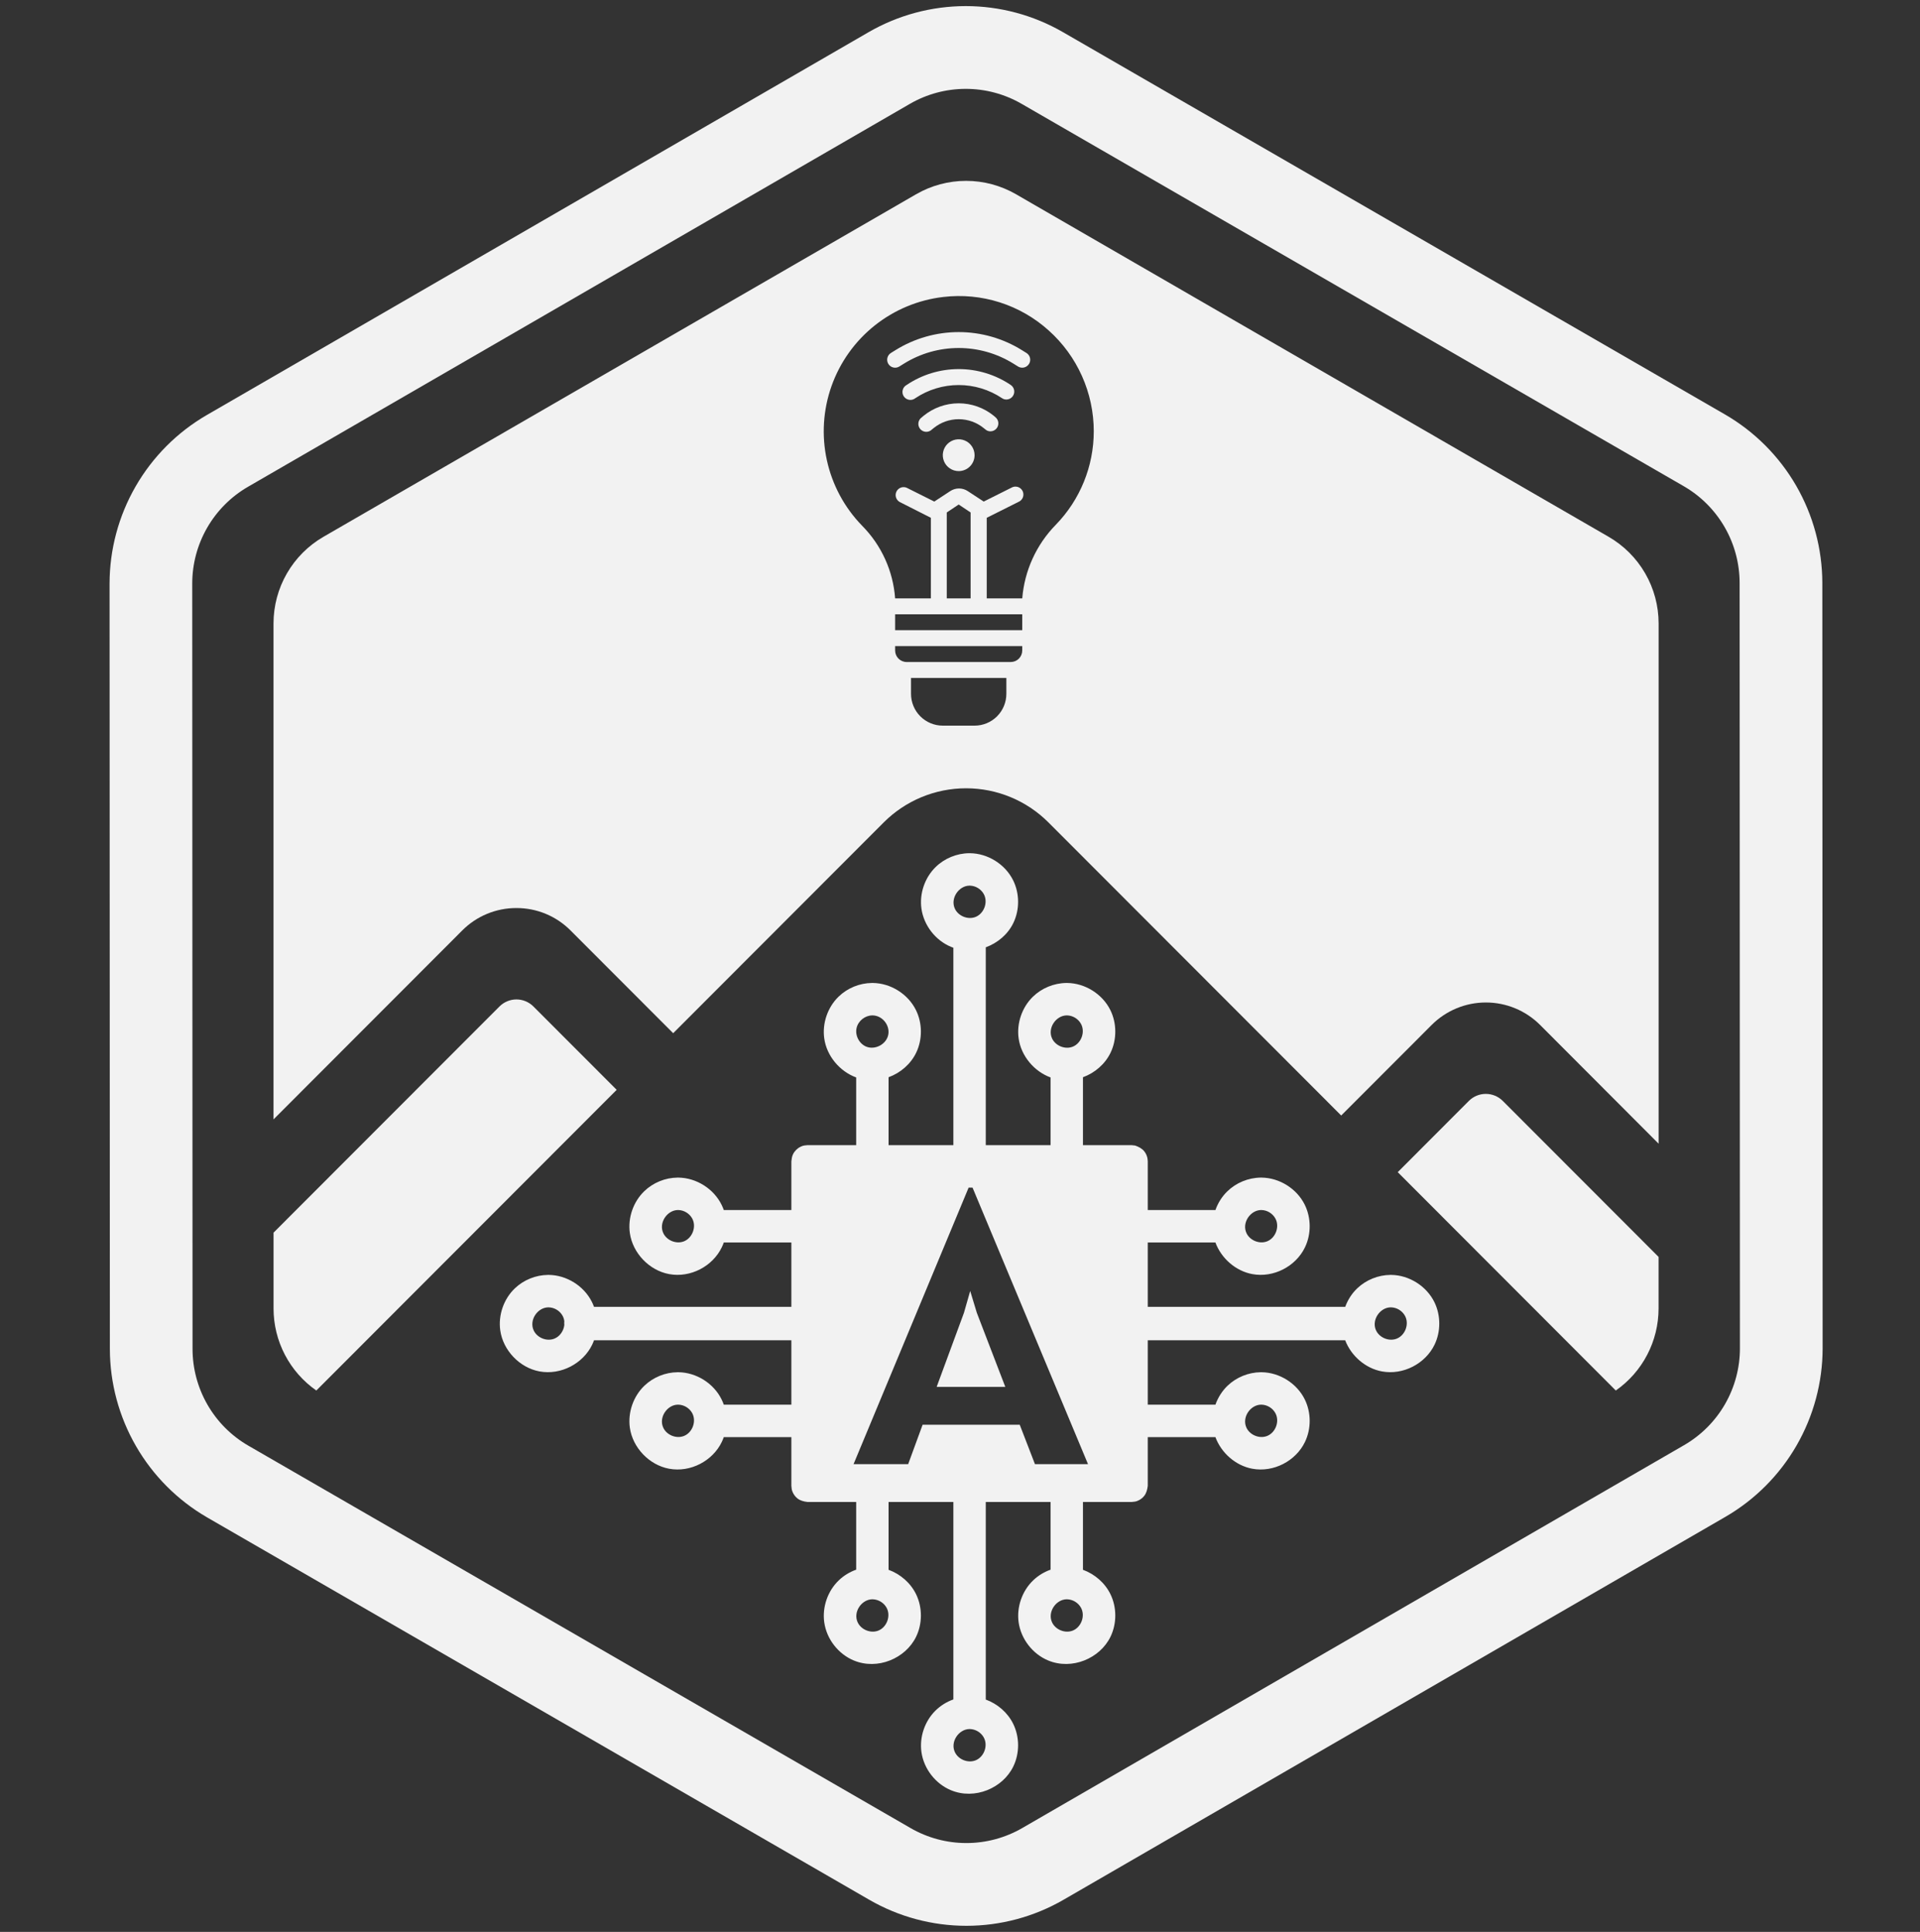 <svg width="315" height="317" viewBox="0 0 315 317" fill="none" xmlns="http://www.w3.org/2000/svg">
<rect x="0" y="0" width="315" height="317" fill="#333333" stroke="none"/>
<g id="White-TP">
<g id="Side">
<path id="Vector" d="M44.879 202.26V214.708C44.88 217.351 45.518 219.955 46.74 222.298C47.963 224.643 49.732 226.655 51.898 228.167L101.173 178.827L87.512 165.148C87.147 164.783 86.713 164.493 86.236 164.295C85.758 164.096 85.246 163.994 84.729 163.994C84.213 163.994 83.701 164.096 83.223 164.295C82.746 164.493 82.312 164.783 81.947 165.148L44.879 202.26Z" fill="#F2F2F2"/>
<path id="Vector_2" d="M229.316 192.337L265.091 228.166C267.258 226.653 269.027 224.64 270.248 222.297C271.47 219.954 272.108 217.35 272.109 214.706V206.24L246.55 180.648C245.812 179.909 244.811 179.494 243.767 179.494C242.722 179.494 241.721 179.909 240.983 180.648L229.316 192.337Z" fill="#F2F2F2"/>
</g>
<path id="Border" d="M158.441 14.581C161.656 14.579 164.817 15.425 167.602 17.034L276.239 79.779C279.026 81.388 281.338 83.703 282.947 86.491C284.556 89.279 285.404 92.442 285.406 95.662L285.456 221.238C285.457 224.458 284.611 227.621 283.005 230.411C281.398 233.2 279.087 235.517 276.302 237.128L167.714 299.959C164.929 301.57 161.771 302.419 158.554 302.42C155.338 302.422 152.178 301.575 149.392 299.966L40.755 237.221C37.969 235.613 35.656 233.297 34.047 230.51C32.438 227.721 31.59 224.559 31.589 221.339L31.539 95.763C31.537 92.543 32.383 89.379 33.989 86.59C35.596 83.8 37.908 81.484 40.693 79.872L149.28 17.041C152.065 15.43 155.224 14.582 158.441 14.581ZM158.435 1C152.839 1.004 147.342 2.482 142.495 5.284L33.906 68.115C29.066 70.925 25.048 74.959 22.252 79.811C19.456 84.664 17.982 90.166 17.975 95.769L18.025 221.344C18.036 226.947 19.516 232.449 22.316 237.298C25.115 242.149 29.137 246.179 33.98 248.986L142.617 311.73C147.465 314.53 152.964 316.002 158.561 316C164.157 315.998 169.655 314.522 174.501 311.718L283.088 248.887C287.929 246.077 291.949 242.043 294.745 237.191C297.542 232.338 299.017 226.835 299.025 221.233L298.975 95.657C298.964 90.055 297.484 84.554 294.686 79.703C291.885 74.853 287.863 70.823 283.022 68.016L174.385 5.271C169.536 2.473 164.038 1 158.441 1L158.435 1Z" fill="#F2F2F2"/>
<path id="Lamp" fill-rule="evenodd" clip-rule="evenodd" d="M84.725 148.997C86.377 148.993 88.013 149.316 89.54 149.95C91.066 150.583 92.451 151.513 93.615 152.686L110.443 169.535L144.992 134.941C148.576 131.358 153.433 129.347 158.497 129.347C163.56 129.347 168.418 131.358 172.001 134.941L220.041 183.042L234.888 168.175C237.248 165.818 240.444 164.494 243.778 164.494C247.111 164.494 250.308 165.818 252.667 168.175L272.116 187.665V102.299C272.116 99.417 271.358 96.585 269.917 94.089C268.478 91.593 266.407 89.52 263.914 88.079L166.697 31.877C164.204 30.436 161.374 29.677 158.495 29.677C155.616 29.677 152.787 30.436 150.294 31.877L53.074 88.079C50.581 89.52 48.511 91.593 47.071 94.089C45.631 96.585 44.873 99.417 44.873 102.299V183.68L75.829 152.684C76.995 151.511 78.381 150.58 79.908 149.949C81.435 149.316 83.073 148.992 84.725 148.997ZM165.106 111.238V113.849C165.106 115.233 164.557 116.561 163.579 117.541C162.601 118.52 161.275 119.07 159.892 119.07H154.678C153.295 119.07 151.968 118.52 150.99 117.541C150.013 116.561 149.463 115.233 149.463 113.849V111.238H165.106ZM167.713 106.017V106.735C167.713 107.237 167.514 107.719 167.16 108.073C166.805 108.428 166.324 108.628 165.823 108.628H148.746C148.245 108.628 147.764 108.428 147.41 108.073C147.055 107.719 146.856 107.237 146.856 106.735V106.017H167.713ZM146.856 103.407V100.796H167.713V103.407H146.856ZM159.24 84.089V98.186H155.329V84.089L157.285 82.784L159.24 84.089ZM164.007 49.608C166.993 50.558 169.741 52.137 172.067 54.238C174.39 56.32 176.247 58.869 177.518 61.719C178.79 64.568 179.447 67.654 179.446 70.776C179.444 76.506 177.209 82.009 173.214 86.112C170.026 89.368 168.079 93.641 167.713 98.186H161.886V84.964L167.101 82.353C167.266 82.284 167.416 82.182 167.54 82.052C167.664 81.923 167.76 81.769 167.822 81.601C167.884 81.432 167.911 81.253 167.901 81.074C167.891 80.895 167.844 80.719 167.763 80.559C167.682 80.399 167.569 80.257 167.431 80.143C167.293 80.028 167.133 79.944 166.96 79.894C166.788 79.844 166.608 79.831 166.43 79.854C166.252 79.877 166.081 79.937 165.927 80.03L161.391 82.301L158.784 80.591C158.355 80.305 157.852 80.152 157.337 80.152C156.822 80.152 156.318 80.305 155.89 80.591L153.283 82.301L148.746 80.03C148.442 79.903 148.102 79.896 147.793 80.01C147.484 80.125 147.23 80.352 147.082 80.646C146.933 80.94 146.901 81.279 146.992 81.596C147.084 81.913 147.291 82.183 147.573 82.353L152.722 84.964V98.186H146.856C146.53 93.688 144.606 89.456 141.433 86.256C138.543 83.286 136.543 79.565 135.658 75.514C134.772 71.464 135.038 67.246 136.425 63.34C137.812 59.433 140.265 55.993 143.505 53.411C146.745 50.829 150.642 49.207 154.756 48.73C157.867 48.359 161.021 48.658 164.007 49.608ZM155.836 76.862C156.265 77.149 156.769 77.302 157.285 77.302C157.976 77.302 158.639 77.027 159.128 76.537C159.617 76.048 159.892 75.384 159.892 74.691C159.892 74.175 159.739 73.67 159.452 73.241C159.166 72.812 158.759 72.477 158.282 72.279C157.806 72.082 157.282 72.03 156.776 72.131C156.27 72.232 155.806 72.48 155.441 72.845C155.077 73.21 154.828 73.676 154.728 74.182C154.627 74.688 154.679 75.213 154.876 75.69C155.073 76.167 155.407 76.575 155.836 76.862ZM163.055 70.647C163.229 70.563 163.381 70.442 163.503 70.293C163.719 70.025 163.821 69.683 163.787 69.341C163.753 68.999 163.585 68.684 163.32 68.465L163.047 68.23C161.419 66.903 159.384 66.178 157.285 66.178C155.186 66.178 153.151 66.903 151.523 68.23L151.249 68.465C151.097 68.566 150.968 68.698 150.87 68.851C150.772 69.005 150.707 69.178 150.68 69.358C150.652 69.539 150.663 69.723 150.711 69.899C150.76 70.075 150.844 70.239 150.96 70.38C151.075 70.522 151.219 70.637 151.381 70.719C151.544 70.801 151.722 70.849 151.904 70.858C152.087 70.866 152.268 70.837 152.439 70.771C152.609 70.705 152.763 70.605 152.892 70.475L153.165 70.254C154.329 69.304 155.784 68.785 157.285 68.785C158.786 68.785 160.241 69.304 161.404 70.254L161.678 70.475C161.905 70.673 162.198 70.78 162.499 70.776C162.692 70.774 162.881 70.73 163.055 70.647ZM165.721 65.397C165.91 65.294 166.07 65.147 166.188 64.967C166.377 64.679 166.444 64.329 166.376 63.991C166.308 63.654 166.109 63.357 165.823 63.166C163.298 61.468 160.326 60.562 157.285 60.562C154.243 60.562 151.271 61.468 148.746 63.166C148.586 63.252 148.446 63.37 148.335 63.513C148.223 63.657 148.143 63.821 148.098 63.998C148.054 64.174 148.047 64.357 148.077 64.536C148.108 64.715 148.176 64.886 148.276 65.037C148.376 65.189 148.507 65.317 148.659 65.415C148.812 65.513 148.984 65.578 149.163 65.606C149.342 65.634 149.525 65.624 149.7 65.577C149.875 65.53 150.039 65.447 150.18 65.333C152.284 63.929 154.756 63.18 157.285 63.18C159.813 63.18 162.285 63.929 164.389 65.333C164.599 65.48 164.85 65.558 165.106 65.555C165.321 65.553 165.532 65.499 165.721 65.397ZM168.328 60.176C168.517 60.073 168.677 59.926 168.795 59.746L168.821 59.72C168.912 59.575 168.974 59.412 169.002 59.243C169.03 59.074 169.025 58.9 168.986 58.733C168.948 58.565 168.876 58.407 168.776 58.268C168.676 58.128 168.55 58.01 168.404 57.919L167.648 57.449C164.536 55.516 160.947 54.492 157.285 54.492C153.623 54.492 150.033 55.516 146.921 57.449L146.165 57.919C145.871 58.102 145.662 58.395 145.584 58.733C145.506 59.071 145.565 59.426 145.748 59.72C145.931 60.014 146.224 60.224 146.561 60.302C146.728 60.341 146.901 60.346 147.07 60.318C147.239 60.29 147.401 60.229 147.547 60.138L148.303 59.668C151 57.991 154.11 57.103 157.285 57.103C160.459 57.103 163.57 57.991 166.266 59.668L167.022 60.138C167.23 60.267 167.469 60.334 167.713 60.334C167.928 60.333 168.139 60.278 168.328 60.176Z" fill="#F2F2F2"/>
<path id="Chip" fill-rule="evenodd" clip-rule="evenodd" d="M97.155 220.643C97.266 220.409 97.367 220.167 97.455 219.922H129.833V230.486H118.746C118.646 230.199 118.529 229.917 118.393 229.643C117.099 226.992 114.242 225.193 111.282 225.164H111.178C109.15 225.183 107.179 225.986 105.73 227.37C103.905 229.113 102.985 231.756 103.333 234.263C103.796 237.557 106.52 240.394 109.772 240.998C113.28 241.65 116.918 239.721 118.414 236.612C118.542 236.352 118.651 236.083 118.746 235.809H129.833V243.795C129.844 243.889 129.852 243.971 129.859 244.045C129.891 244.381 129.907 244.553 130.097 244.95C130.272 245.309 130.522 245.626 130.835 245.876C131.295 246.243 131.896 246.387 132.491 246.456H140.466V257.563C139.408 257.939 138.433 258.532 137.622 259.306C135.797 261.049 134.877 263.695 135.228 266.199C135.608 268.929 137.516 271.399 140.065 272.458C143.971 274.089 148.582 272.13 150.309 268.549C151.351 266.382 151.343 263.74 150.288 261.579C149.382 259.727 147.713 258.29 145.781 257.582V246.456H156.411V278.855C155.31 279.246 154.298 279.874 153.466 280.697C151.702 282.442 150.83 285.037 151.173 287.49C151.558 290.229 153.466 292.69 156.009 293.749C159.919 295.378 164.529 293.419 166.254 289.838C167.296 287.674 167.29 285.032 166.233 282.871C165.329 281.019 163.66 279.582 161.728 278.876V246.456H172.358V257.563C171.3 257.939 170.325 258.532 169.515 259.306C167.689 261.049 166.769 263.695 167.12 266.199C167.503 268.929 169.408 271.399 171.957 272.458C175.866 274.086 180.477 272.128 182.201 268.549C183.243 266.382 183.235 263.74 182.18 261.579C181.274 259.727 179.605 258.29 177.673 257.582V246.456H185.645C185.739 246.445 185.821 246.438 185.895 246.431C186.233 246.399 186.404 246.382 186.799 246.192C187.16 246.019 187.476 245.767 187.724 245.453C188.09 244.992 188.236 244.391 188.305 243.795V235.809H199.403C200.365 238.411 202.72 240.492 205.451 240.998C208.957 241.65 212.597 239.721 214.093 236.61C215.135 234.446 215.13 231.804 214.072 229.643C212.775 226.992 209.921 225.193 206.958 225.164H206.857C204.827 225.183 202.858 225.986 201.407 227.37C200.506 228.23 199.826 229.313 199.408 230.486H188.305V219.922H220.695C221.675 222.487 224.011 224.528 226.714 225.031C230.219 225.68 233.857 223.751 235.356 220.643C236.392 218.49 236.39 215.866 235.356 213.719C234.07 211.044 231.2 209.224 228.221 209.195H228.12C226.118 209.216 224.155 210.001 222.704 211.369C221.805 212.215 221.122 213.28 220.7 214.437H188.305V203.873H199.403C200.365 206.475 202.72 208.556 205.451 209.062C208.957 209.714 212.597 207.784 214.093 204.674C215.146 202.491 215.127 199.83 214.051 197.661C212.743 195.032 209.903 193.255 206.961 193.228H206.857C204.806 193.247 202.797 194.074 201.34 195.501C200.471 196.35 199.815 197.403 199.408 198.55H188.305V190.567C188.297 190.499 188.292 190.43 188.286 190.361C188.276 190.231 188.266 190.1 188.236 189.973C188.149 189.585 187.973 189.22 187.724 188.906C187.357 188.446 186.804 188.169 186.238 187.972L185.645 187.906H177.673V176.761C179.626 176.048 181.3 174.605 182.201 172.737C183.251 170.555 183.235 167.894 182.159 165.725C180.851 163.096 178.01 161.318 175.066 161.292H174.965C172.913 161.31 170.904 162.138 169.446 163.562C167.665 165.305 166.775 167.915 167.12 170.388C167.524 173.272 169.655 175.803 172.358 176.796V187.906H161.728V155.44C163.679 154.732 165.358 153.311 166.254 151.446C167.306 149.264 167.288 146.602 166.211 144.434C164.907 141.807 162.066 140.027 159.121 140H159.018C156.958 140.019 154.957 140.846 153.501 142.273C151.718 144.013 150.827 146.624 151.173 149.096C151.558 151.837 153.466 154.298 156.009 155.358C156.142 155.413 156.278 155.464 156.411 155.512V187.906H145.781V176.761C147.734 176.048 149.408 174.605 150.309 172.737C151.359 170.555 151.343 167.894 150.264 165.725C148.959 163.096 146.118 161.318 143.174 161.292H143.073C141.019 161.31 139.042 162.125 137.588 163.53C135.781 165.276 134.88 167.905 135.228 170.388C135.629 173.272 137.763 175.803 140.466 176.796V187.906H132.491C132.394 187.917 132.31 187.924 132.235 187.932C131.903 187.963 131.732 187.979 131.34 188.169C130.806 188.425 130.357 188.869 130.097 189.412C129.926 189.769 129.879 190.17 129.833 190.567V198.55H118.746C118.651 198.276 118.542 198.01 118.414 197.749C117.128 195.078 114.261 193.257 111.282 193.228H111.178C109.126 193.247 107.149 194.061 105.696 195.466C103.891 197.209 102.985 199.836 103.333 202.324C103.796 205.621 106.52 208.458 109.772 209.062C113.28 209.714 116.918 207.784 118.414 204.674C118.542 204.413 118.651 204.147 118.746 203.873H129.833V214.437H97.455C97.351 214.147 97.229 213.862 97.088 213.588C95.773 210.978 92.945 209.224 90.019 209.195H89.918C87.888 209.216 85.916 210.017 84.468 211.401C82.642 213.144 81.723 215.789 82.073 218.293C82.533 221.588 85.257 224.427 88.51 225.031C92.018 225.68 95.656 223.751 97.155 220.643ZM156.658 287.498C155.866 285.798 157.304 283.733 159.052 283.714H159.121C160.059 283.736 160.931 284.27 161.385 285.069C162.148 286.415 161.457 288.275 160.073 288.842C158.816 289.356 157.229 288.72 156.658 287.498ZM172.611 266.223C171.803 264.514 173.248 262.441 174.997 262.423C175.021 262.423 175.045 262.423 175.069 262.425C176.009 262.447 176.886 262.984 177.338 263.79C178.09 265.134 177.397 266.986 176.017 267.551C174.766 268.064 173.187 267.434 172.611 266.223ZM140.713 266.207C139.918 264.506 141.359 262.441 143.105 262.423C143.129 262.423 143.153 262.423 143.177 262.425C144.115 262.447 144.994 262.984 145.446 263.79C146.195 265.134 145.504 266.986 144.125 267.551C142.868 268.064 141.282 267.428 140.713 266.207ZM108.826 234.284C108.018 232.578 109.464 230.502 111.213 230.486H111.282C112.222 230.508 113.102 231.048 113.554 231.854C114.303 233.198 113.612 235.05 112.233 235.614C110.981 236.125 109.4 235.497 108.826 234.284ZM204.505 234.284C203.695 232.578 205.141 230.502 206.892 230.486H206.961C207.902 230.508 208.781 231.048 209.23 231.854C209.982 233.198 209.291 235.05 207.91 235.614C206.661 236.125 205.079 235.497 204.505 234.284ZM92.299 215.901C92.454 216.183 92.547 216.486 92.584 216.795C92.56 217.003 92.56 217.21 92.584 217.415C92.472 218.373 91.866 219.28 90.971 219.645C89.719 220.159 88.141 219.531 87.564 218.317C86.756 216.611 88.202 214.536 89.95 214.52H90.022C90.968 214.541 91.85 215.087 92.299 215.901ZM225.76 218.301C225.616 217.995 225.544 217.673 225.537 217.356C225.539 217.301 225.539 217.242 225.539 217.186C225.595 215.813 226.78 214.533 228.151 214.52H228.223C229.164 214.541 230.041 215.079 230.493 215.888C231.245 217.231 230.554 219.081 229.172 219.645C227.915 220.161 226.328 219.523 225.76 218.301ZM108.826 202.348C108.018 200.642 109.467 198.566 111.213 198.55H111.282C112.222 198.572 113.102 199.112 113.554 199.918C114.303 201.262 113.612 203.111 112.233 203.678C110.981 204.189 109.4 203.561 108.826 202.348ZM204.505 202.348C203.695 200.642 205.143 198.566 206.892 198.55H206.961C207.902 198.572 208.781 199.112 209.23 199.918C209.982 201.262 209.291 203.111 207.91 203.678C206.661 204.189 205.079 203.561 204.505 202.348ZM172.611 170.412C171.803 168.706 173.248 166.63 174.997 166.614H175.069C176.009 166.635 176.886 167.173 177.338 167.982C178.09 169.326 177.397 171.175 176.017 171.739C174.766 172.253 173.187 171.625 172.611 170.412ZM140.538 168.658C140.811 167.498 141.93 166.625 143.105 166.614H143.177C144.787 166.649 145.983 168.221 145.746 169.698C145.486 171.346 143.557 172.349 142.09 171.729C140.939 171.239 140.248 169.869 140.538 168.658ZM156.666 149.12C155.858 147.414 157.304 145.338 159.052 145.322H159.121C160.062 145.344 160.942 145.884 161.393 146.69C162.143 148.034 161.452 149.884 160.073 150.45C158.821 150.961 157.24 150.333 156.666 149.12ZM151.365 233.782H167.301L169.797 240.246H178.501L159.557 194.87H158.917L140.037 240.246H148.997L151.365 233.782ZM160.261 215.414L164.933 227.574H153.669L158.149 215.414L159.173 211.83L160.261 215.414Z" fill="#F2F2F2"/>
</g>
</svg>
